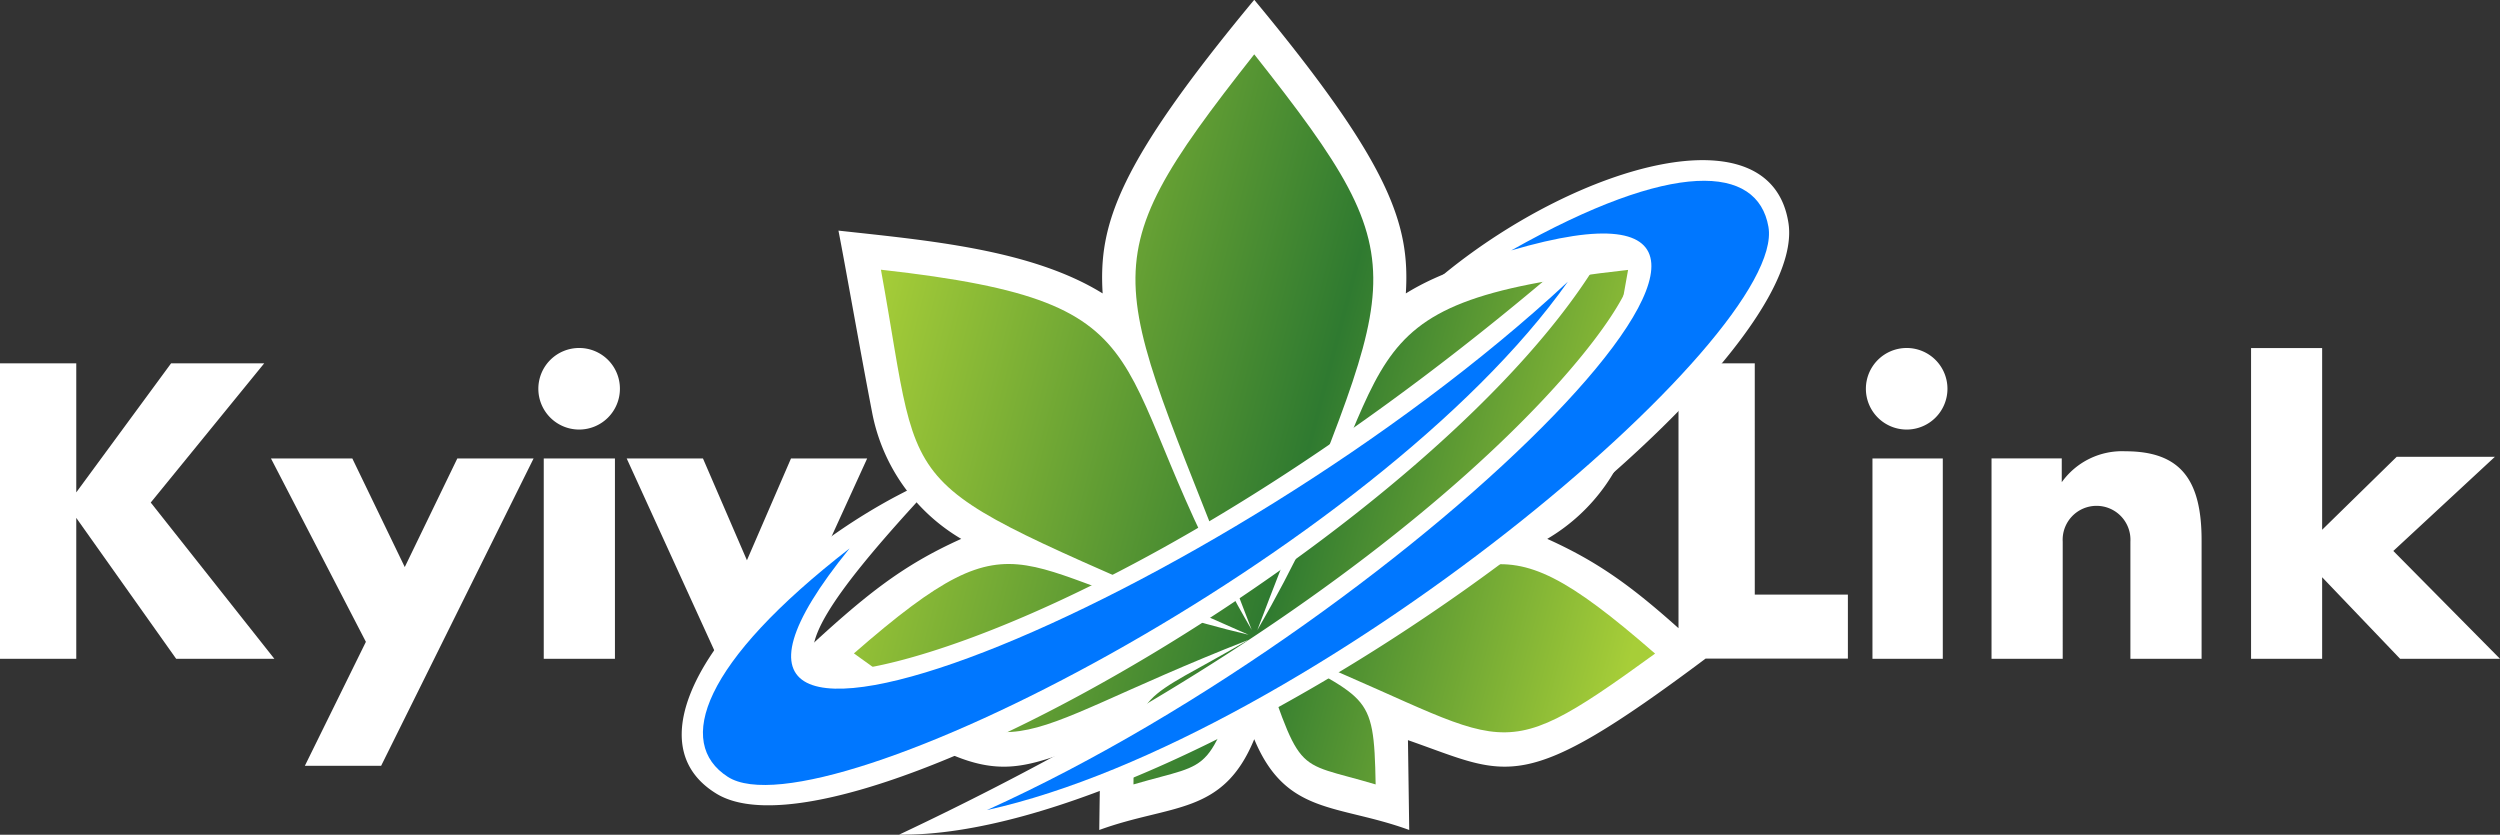 <svg xmlns="http://www.w3.org/2000/svg" viewBox="0 0 236 78.8"><rect x="0" y="0" width="236" height="78.8" fill="#333333" stroke="none"/><defs><linearGradient id="a" x1="81.16" y1="66.82" x2="156.81" y2="46.96" gradientTransform="matrix(1 0 0 -1 0 99)" gradientUnits="userSpaceOnUse"><stop offset="0" stop-color="#a7ce38"/><stop offset=".56" stop-color="#2f7a30"/><stop offset="1" stop-color="#a7ce38"/></linearGradient></defs><path d="M132.91 69.89c-.04-.76-.03-1.25 0 0zM103.89 69.89c.04-.76.03-1.25 0 0zM132.87 69.88c.01-1.24 0-.75 0 0zM51.33 43.28h6.72v18.91h-6.72zM38.21 53.53l-4.95-10.25h-7.68l8.96 17.31-5.76 11.7h7.2l14.39-29.01h-7.2l-4.96 10.25zM24.94 34.3h-8.79L7.2 46.48V34.3H0v27.89h7.2v-13.3l9.43 13.3h9.27L14.23 47.44 24.94 34.3zM54.68 32.85a3.85 3.85 0 103.84 3.85 3.84 3.84 0 00-3.84-3.85zM176.76 43.28h6.64v18.91h-6.64zM180 32.85a3.85 3.85 0 103.84 3.85 3.85 3.85 0 00-3.84-3.85zM74.67 43.28l-4.16 9.61-4.15-9.61h-7.2l8.63 18.91h5.44l8.63-18.91h-7.19z" fill="#fff"/><path d="M165.65 34.3h-7.2v25c-4.47-4-7.66-6.3-12.39-8.43a17.69 17.69 0 008.4-11.87c1.2-6.17 2.55-14 3.19-17.23-8.47 1-18.22 1.77-24.94 5.93.4-6.49-1.39-12.14-14.31-27.72-12.92 15.58-14.71 21.23-14.31 27.72-6.72-4.16-16.47-5-24.94-5.93.64 3.26 2 11.06 3.19 17.23a17.69 17.69 0 008.4 11.87c-5.68 2.56-9.13 5.35-15.27 11.06 17.8 13.36 18.78 11.3 28.42 7.94 0-1.25 0-.79 0 0 0 1.12-.06 3.62-.12 8.48 6.8-2.48 11.67-1.36 14.63-8.57 3 7.21 7.83 6.09 14.63 8.57l-.12-8.48c0-.78 0-1.24 0 0 9.58 3.34 10.61 5.39 28.1-7.7h13.43v-6.04h-8.79zM200.63 42.6a7 7 0 00-6 2.92v-2.25H188v18.92h6.72V51.13a3.2 3.2 0 116.39 0v11.06h6.72V51.13c.03-5.83-1.97-8.53-7.2-8.53zM225.93 52.01l9.59-8.89h-9.27l-7.04 6.89V32.86h-6.71v29.33h6.71v-7.7l7.36 7.7H236l-10.07-10.18z" fill="#fff"/><path d="M118.4 6c-16.55 21-13.19 20.35-.24 54.33-14.79-25.4-6.16-30.77-35-34 4.24 23.24.16 19.07 34.7 34.46-22.78-5.37-20.71-12.66-37.25 1.76 16.22 11.79 13.11 8.18 37.25-1.28-10.17 5.95-10.86 4.6-10.86 13.65 7.91-2.33 6.79-.4 11.43-13.79 4.64 13.39 3.36 11.38 11.43 13.79-.16-9.14-.72-7.7-10.87-13.63 24.14 9.46 21 13.07 37.25 1.28-16.55-14.42-14.47-7.13-37.25-1.76 34.54-15.39 30.46-11.22 34.7-34.46-28.87 3.21-20.23 8.58-35 34C131.59 26.35 135 27 118.4 6z" transform="translate(0 -.87)" fill="url(#a)"/><path d="M168.83 21.05c-1.66-10.7-19.69-5.57-32.33 4.67l-1.31 1.1.46 1.14 1.41-.5a78.32 78.32 0 0111.48-3.33c-39.19 33.82-67.6 40.52-70.75 39s1.32-7.52 8.09-15l1-1.1-.88-.9c-.51.25-1 .51-1.52.78-14.33 7.69-26.06 22.35-16.87 28 12.31 7.61 69-25.42 83.74-51.07 1.59.09 2.54.67 2.61 1.95.2 3.65-18.41 29.1-69.08 53 28.06.34 86.28-42.66 83.95-57.74z" fill="#fff"/><path d="M148 26.6c-32.65 30.36-91.61 54.42-67.8 25.17-13.94 10.81-16.47 18.36-11.5 21.56 8.79 5.69 61.16-21.08 79.3-46.73z" fill="#07f"/><path d="M93.17 76.47c40.59-18.34 85.63-63.44 49.49-52.83 15.35-8.66 23.26-8.08 24.28-2.23 1.81 10.33-43.15 48.29-73.77 55.06z" fill="#07f"/></svg>